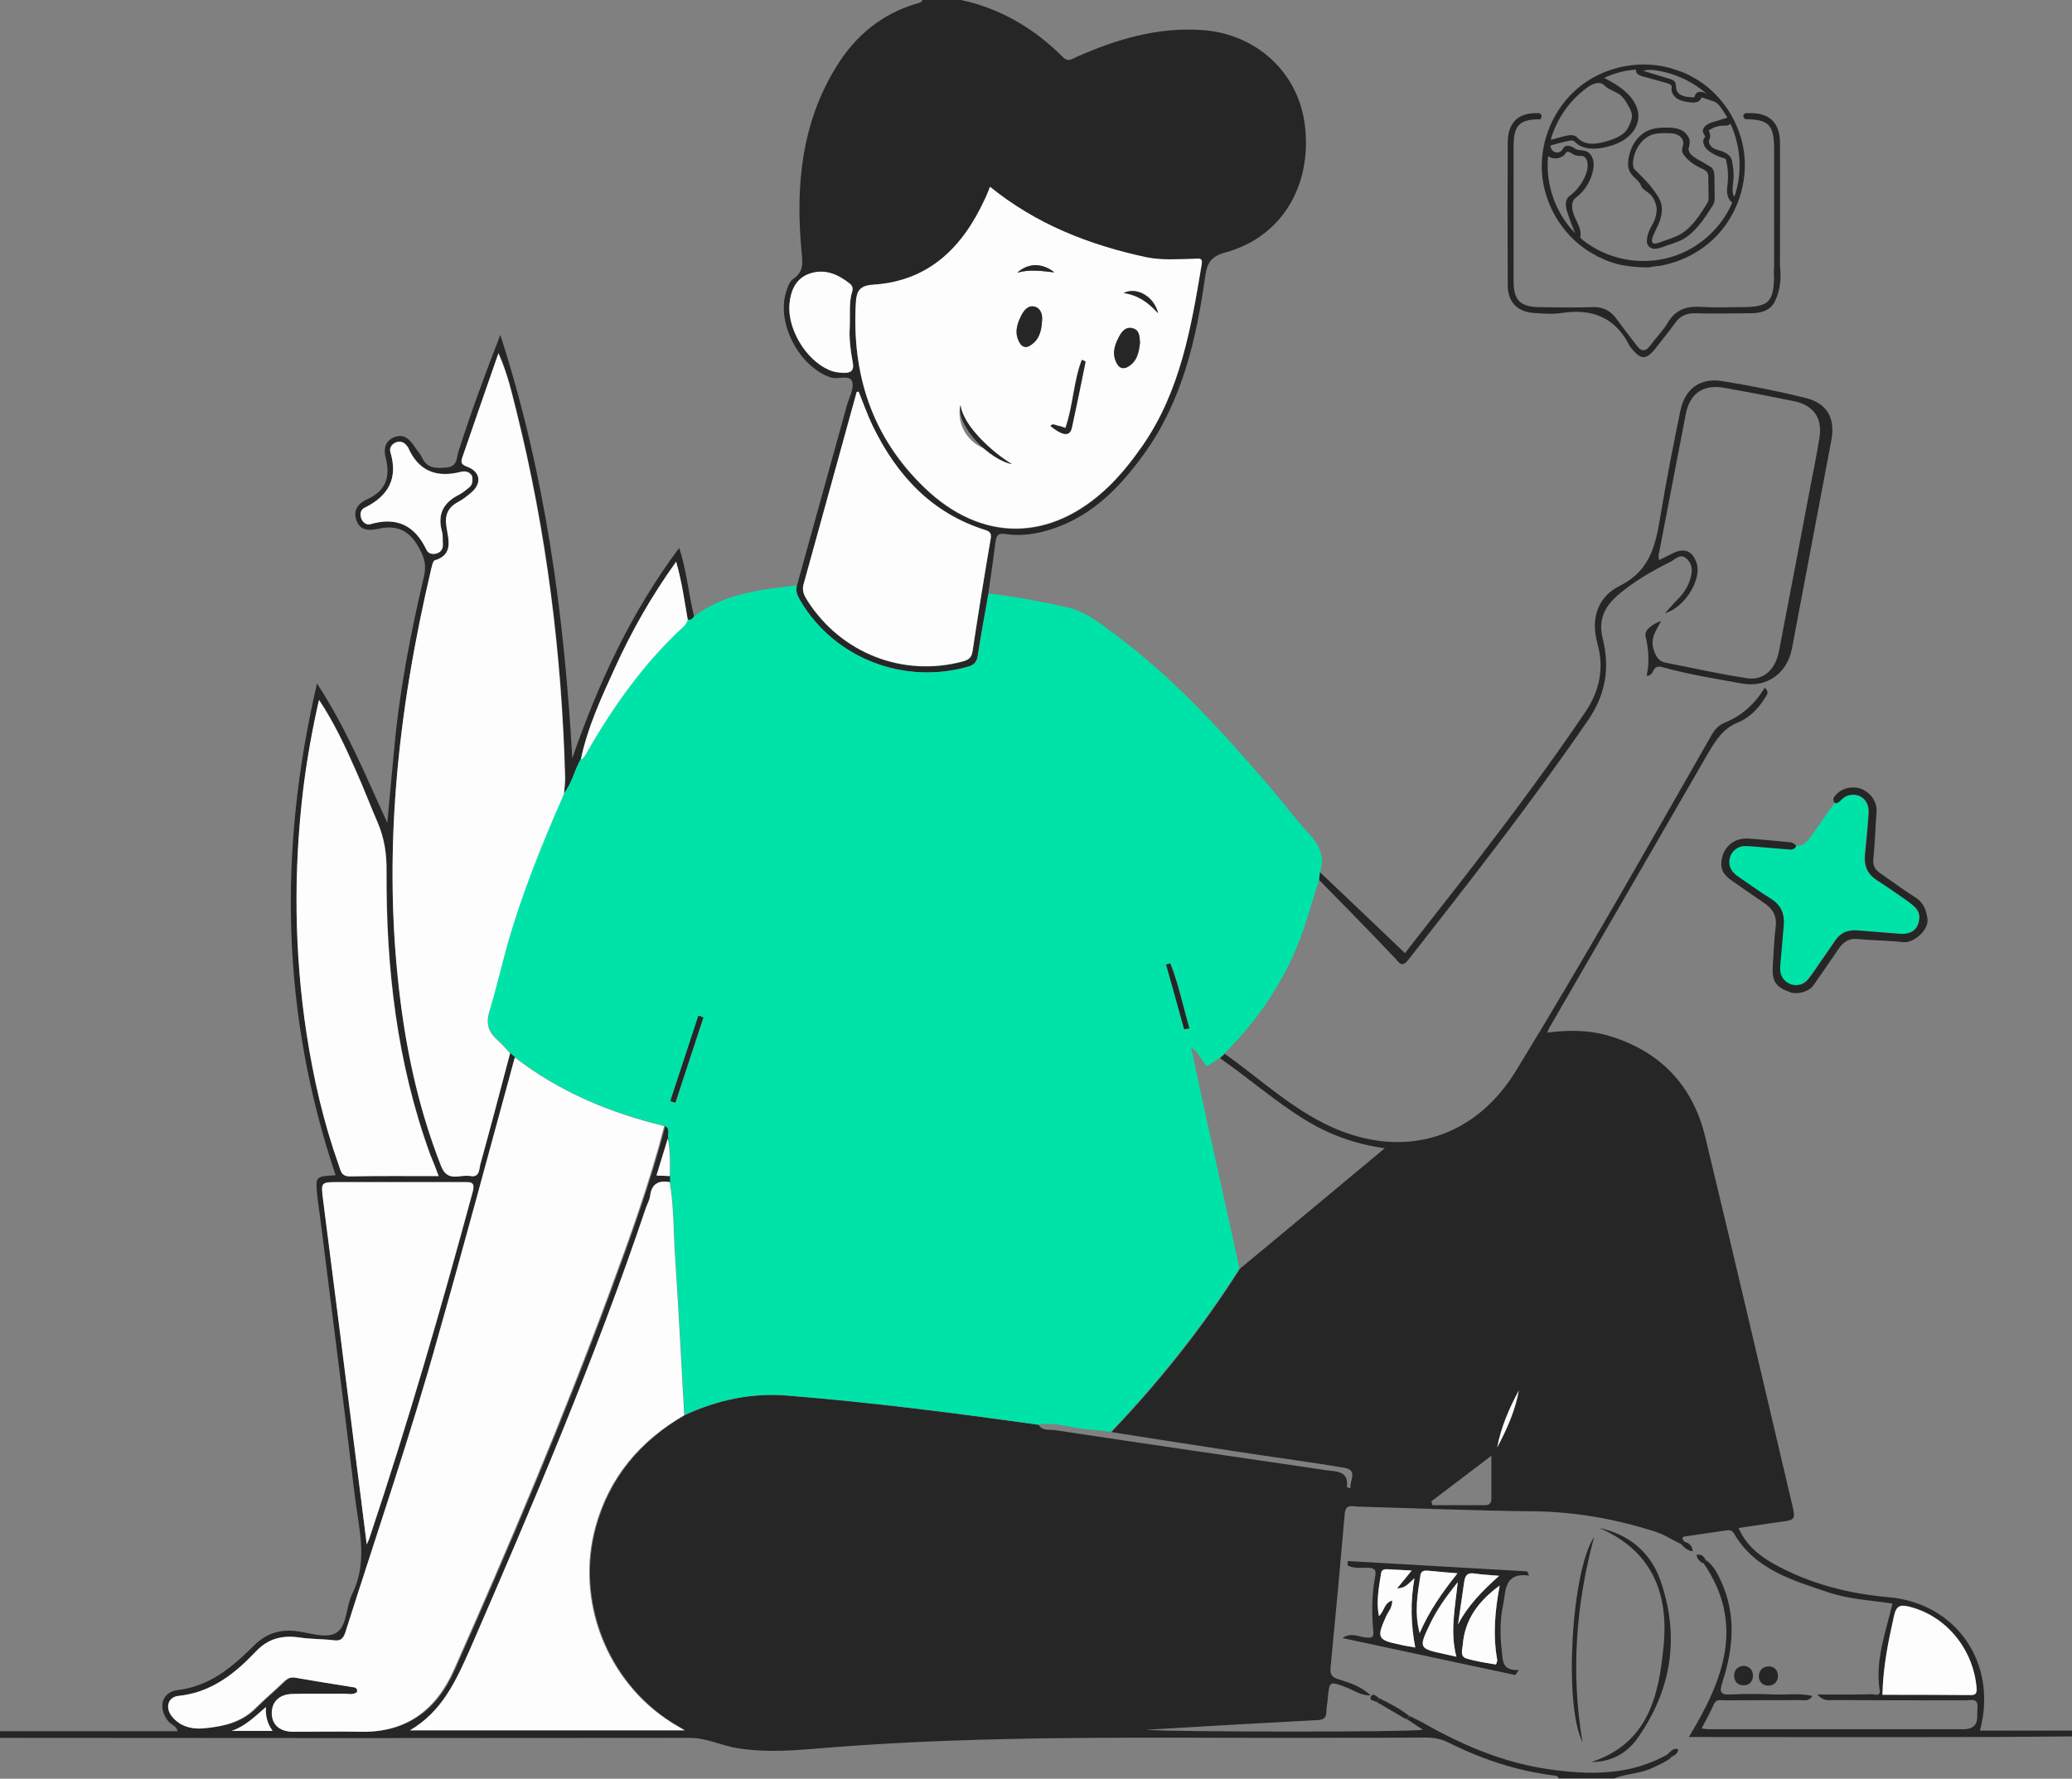 <svg width="375" height="322" viewBox="0 0 375 322" fill="none" xmlns="http://www.w3.org/2000/svg">
<rect x="0" y="0" width="375" height="322" fill="#808080" stroke="none"/>
<g clip-path="url(#clip0)">
<path d="M-2.899 313.395C8.713 313.395 20.375 313.395 32.139 313.395C31.938 312.439 31.033 312.238 30.53 311.685C28.519 309.319 29.173 306.3 32.189 305.948C38.02 305.243 42.042 301.771 45.913 297.947C48.124 295.733 50.537 294.928 53.604 295.28C56.167 295.582 59.334 296.84 61.144 295.381C62.803 294.072 62.652 290.751 63.758 288.487C66.674 282.599 64.915 276.662 64.211 270.774C62.2 253.816 59.988 236.858 57.877 219.9C57.726 218.743 57.525 217.585 57.424 216.428C57.072 212.956 57.072 212.956 60.742 212.755C50.94 183.619 50.286 154.131 57.374 123.738C62.803 132.041 66.222 140.545 70.092 148.948C70.494 144.47 70.947 139.991 71.349 135.513C72.304 124.996 74.315 114.63 76.728 104.365C77.231 102.201 76.778 100.842 75.722 98.98C74.013 95.961 71.751 95.005 68.534 95.71C66.925 96.062 65.216 96.162 64.512 94.2C63.809 92.288 64.915 91.08 66.473 90.376C69.891 88.816 70.695 86.249 69.791 82.828C69.388 81.167 69.74 79.758 71.45 79.104C73.108 78.5 74.114 79.506 74.968 80.764C75.421 81.469 76.024 82.073 76.376 82.828C77.331 84.84 78.889 84.79 80.8 84.639C82.811 84.488 82.609 82.878 82.961 81.771C85.173 74.877 87.636 68.084 90.552 60.636C98.746 85.998 102.114 111.409 103.572 137.274C108.247 123.788 114.129 110.957 122.926 99.182C124.333 103.509 124.635 107.686 125.64 111.661C125.339 112.064 125.087 112.466 124.484 112.265C123.881 108.843 123.428 105.371 122.373 101.647C117.899 107.887 114.33 114.177 111.313 120.819C108.901 126.204 106.387 131.588 105.13 137.425C103.924 139.388 103.572 141.753 102.114 143.564C102.164 142.658 102.315 141.753 102.315 140.797C101.712 118.354 98.947 96.213 93.518 74.474C92.663 71.103 91.909 67.631 90.25 63.907C87.988 70.499 85.877 76.588 83.766 82.626C83.464 83.532 83.364 83.985 84.57 84.438C87.033 85.344 87.284 87.558 85.224 89.218C84.52 89.772 83.766 90.376 82.961 90.828C81.101 91.835 80.498 93.143 80.85 95.357C81.202 97.571 82.257 100.339 78.739 101.396C78.387 101.496 78.236 102.402 78.085 102.956C71.952 128.82 69.087 154.937 72.555 181.455C73.862 191.62 76.125 201.533 79.895 211.094C81.101 214.063 83.364 212.503 85.173 212.855C86.832 213.157 86.732 211.597 86.983 210.692C88.793 203.999 90.552 197.306 92.362 190.614C92.663 190.865 92.965 191.117 93.267 191.419C88.692 208.176 84.218 224.932 79.543 241.689C74.516 259.804 68.383 277.567 62.703 295.481C62.3 296.689 61.848 297.092 60.591 296.941C58.53 296.689 56.419 296.739 54.358 296.437C51.241 295.985 48.728 296.639 46.465 299.004C42.645 303.029 38.372 306.401 32.49 307.005C30.48 307.206 30.027 309.219 31.384 310.829C32.792 312.49 34.753 313.093 36.814 312.892C40.333 312.59 43.751 311.936 46.415 309.219C48.074 307.558 49.884 306.049 51.543 304.438C52.196 303.784 52.8 303.533 53.755 303.734C57.223 304.388 60.692 304.891 64.16 305.445C64.613 305.495 64.915 305.747 64.814 306.3C64.11 306.904 63.205 306.602 62.401 306.602C59.284 306.652 56.218 306.552 53.101 306.652C50.688 306.703 49.331 308.112 49.381 310.125C49.381 312.188 50.789 313.446 53.202 313.496C57.324 313.546 61.396 313.446 65.518 313.496C73.712 313.647 79.141 309.521 82.308 302.325C92.311 279.832 101.913 257.137 110.459 234.04C114.129 224.077 117.748 214.113 120.412 203.848C121.518 204.351 120.915 205.307 121.066 206.062C120.412 208.276 119.709 210.44 119.005 212.805C119.91 212.855 120.664 212.855 121.418 212.906C121.418 213.258 121.418 213.66 121.418 214.013C119.357 213.61 118.1 214.315 117.798 216.529C117.698 217.233 117.296 217.938 117.044 218.642C107.845 245.765 96.685 272.133 85.274 298.4C82.76 304.187 80.247 309.873 74.315 313.244C90.703 313.244 107.091 313.244 124.032 313.244C122.976 312.641 122.323 312.238 121.669 311.835C109.956 304.438 104.225 289.745 107.895 276.41C110.409 267.403 115.989 260.811 123.981 256.181C129.863 253.464 135.996 252.105 142.481 252.659C157.712 253.866 172.894 255.829 187.975 257.942C188.679 259.1 189.935 258.747 190.941 258.898C207.278 261.364 223.616 263.729 240.004 266.145C241.864 266.396 244.126 266.245 243.774 269.214C243.774 269.264 244.026 269.315 244.428 269.415C244.176 268.057 245.936 266.145 243.221 265.692C237.541 264.736 231.81 263.981 226.13 263.125C217.785 261.867 209.49 260.559 201.146 259.251C209.842 250.143 217.684 240.33 224.42 229.662C233.067 222.517 241.663 215.321 250.611 207.874C245.081 207.068 240.507 205.358 236.234 202.741C230.805 199.42 226.029 195.193 220.801 191.57C221.103 191.318 221.354 191.067 221.656 190.765C228.04 195.294 233.821 200.778 241.06 204.049C254.18 209.937 266.949 206.062 274.439 193.734C286.654 173.756 298.166 153.377 309.779 133.047C310.382 131.99 311.086 131.236 312.242 130.783C315.308 129.525 317.671 127.361 319.38 124.493C320.335 125.348 319.732 125.801 319.481 126.254C318.274 128.216 316.665 129.927 314.554 130.783C311.94 131.84 310.633 133.852 309.276 136.117C299.674 152.773 290.022 169.429 280.421 186.035C280.32 186.236 280.22 186.487 280.019 186.94C283.89 186.437 287.509 186.437 291.128 187.494C300.428 190.261 306.36 196.451 308.622 205.81C313.951 227.901 319.078 250.042 324.306 272.183C325.01 275.152 325.01 275.152 321.843 275.554C319.531 275.856 317.218 276.259 314.655 276.611C315.962 279.63 318.224 281.492 320.838 283.002C327.373 286.675 334.411 288.487 341.851 289.141C354.116 290.248 361.607 301.117 358.339 313.295C365.276 313.295 372.163 313.295 379.1 313.295C379.1 313.647 379.1 313.949 379.1 314.301C371.661 314.351 364.221 314.452 356.781 314.452C339.739 314.502 322.698 314.452 305.656 314.452C311.739 304.388 316.012 294.123 308.27 282.901C308.471 282.75 308.673 282.65 308.874 282.499C310.181 283.505 310.884 284.914 311.538 286.373C314.253 292.361 313.7 298.45 311.739 304.489C311.186 306.2 311.236 306.854 313.247 306.753C315.911 306.602 318.626 306.652 321.29 306.753C323.452 306.803 325.714 306.501 328.026 307.005C327.323 308.112 326.418 307.759 325.664 307.759C321.139 307.81 316.615 307.76 312.091 307.81C311.387 307.81 310.633 307.508 310.181 308.514C309.577 309.923 308.773 311.332 307.969 312.892C308.572 312.993 308.974 313.043 309.326 313.043C324.558 313.043 339.79 313.043 355.021 313.043C355.373 313.043 355.675 313.043 356.027 312.993C358.339 312.59 357.736 310.728 357.887 309.219C358.088 307.307 356.73 307.81 355.725 307.81C347.782 307.81 339.84 307.81 331.847 307.759C331.043 307.759 330.037 308.061 328.931 306.753C332.551 306.753 335.667 306.803 338.784 306.703C339.287 306.703 340.343 307.206 340.192 305.998C339.337 300.513 341.298 295.481 342.504 290.298C338.684 289.695 334.763 289.544 330.992 288.286C324.407 286.071 317.621 284.159 313.8 277.567C313.398 276.913 312.895 276.963 312.292 277.064C309.879 277.416 307.516 277.769 305.103 278.121C304.249 278.221 304.45 278.574 304.802 279.027C304.651 279.228 304.5 279.429 304.349 279.58C302.69 278.775 301.182 277.769 299.423 277.215C292.385 275.001 285.197 273.693 277.757 273.592C267.049 273.491 256.342 273.038 245.634 272.737C244.629 272.686 243.523 272.233 243.372 274.095C242.568 283.354 241.713 292.613 240.808 301.872C240.708 303.08 241.009 303.633 242.216 303.985C244.277 304.64 246.388 305.294 248.047 306.904C246.388 307.005 245.132 306.049 243.724 305.495C240.557 304.287 240.607 304.287 240.306 307.508C240.255 308.263 240.054 309.018 240.054 309.772C240.054 310.93 239.652 311.332 238.446 311.383C227.889 311.936 217.332 312.54 207.379 313.144C212.054 313.546 254.582 313.597 257.548 313.144C256.493 312.439 255.537 311.835 254.582 311.181C254.783 311.03 254.984 310.829 255.186 310.678C255.839 311.03 256.543 311.332 257.196 311.685C264.335 315.76 271.825 319.031 280.019 320.239C287.559 321.346 294.999 321.497 301.936 317.522C302.087 317.723 302.288 317.924 302.439 318.176C301.484 318.981 300.328 319.434 299.172 319.987C296.96 321.094 294.396 321.044 292.134 321.95C288.766 321.95 285.448 321.95 282.08 321.95C281.929 321.396 281.477 321.447 281.074 321.396C274.439 320.541 268.205 318.478 262.274 315.509C260.967 314.855 259.66 314.553 258.202 314.553C251.264 314.603 244.327 314.553 237.34 314.603C208.234 314.653 179.077 314.05 149.971 316.364C144.492 316.817 138.962 317.371 133.432 316.465C130.567 316.012 127.902 314.603 124.886 314.603C83.364 314.653 41.841 314.653 0.318 314.603C-0.788 314.603 -1.844 314.502 -2.95 314.452C-2.899 314.05 -2.899 313.748 -2.899 313.395ZM79.392 212.906C78.789 211.295 78.337 210.138 77.884 208.981C71.852 192.375 69.891 175.165 69.992 157.654C69.992 154.584 69.59 151.716 68.383 148.898C67.026 145.778 65.819 142.558 64.412 139.438C62.552 135.211 60.642 131.034 57.776 126.707C56.469 132.443 55.564 137.677 54.911 142.96C53.151 157.704 53.252 172.398 55.514 187.041C56.771 195.143 58.581 203.143 61.345 210.893C61.697 211.849 61.748 213.006 63.356 212.956C68.534 212.855 73.812 212.906 79.392 212.906ZM66.372 279.58C66.724 278.725 66.875 278.473 66.975 278.171C73.862 257.59 79.895 236.757 85.575 215.774C86.128 213.811 85.173 213.962 83.866 213.962C76.326 213.962 68.785 213.962 61.295 213.962C58.028 213.962 58.128 213.962 58.53 217.283C60.541 232.883 62.451 248.482 64.462 264.081C65.065 269.063 65.719 274.045 66.372 279.58ZM340.694 306.803C345.621 306.803 350.547 306.803 355.474 306.803C355.826 306.803 356.127 306.803 356.479 306.803C357.384 306.854 357.786 306.703 357.686 305.545C357.133 298.551 352.256 292.563 345.621 290.852C344.062 290.449 343.208 290.5 342.755 292.462C341.75 297.142 340.845 301.771 340.694 306.803ZM85.475 86.35C85.324 85.645 84.469 85.092 83.364 85.394C78.94 86.501 75.722 85.243 73.862 80.966C73.812 80.915 73.762 80.815 73.712 80.764C73.209 80.06 72.555 79.758 71.751 80.01C70.947 80.261 70.394 81.016 70.645 81.771C72.103 86.602 70.293 89.772 65.97 91.885C65.216 92.237 65.166 93.093 65.417 93.898C65.668 94.603 66.372 95.005 67.026 94.854C71.751 93.495 75.069 95.055 77.18 99.484C77.532 100.238 78.387 100.389 79.191 100.087C79.895 99.836 80.197 99.232 80.146 98.477C80.096 97.722 80.197 96.917 79.995 96.213C79.141 93.043 80.297 90.879 83.162 89.47C83.766 89.168 84.268 88.715 84.771 88.312C85.224 88.01 85.575 87.558 85.475 86.35ZM259.056 271.78C259.107 272.032 259.157 272.233 259.257 272.485C262.223 272.485 265.24 272.485 268.205 272.485C269.06 272.485 269.915 272.586 269.915 271.277C269.915 268.761 269.915 266.245 269.915 263.528C266.245 266.296 262.676 269.063 259.056 271.78ZM41.891 313.345C44.304 313.345 46.666 313.345 49.331 313.345C48.426 312.037 48.024 310.779 48.124 309.018C45.963 310.879 44.254 312.54 41.891 313.345ZM270.97 262.018C272.73 258.747 274.238 255.376 274.891 251.703C273.132 254.923 271.674 258.295 270.97 262.018Z" fill="#262626"/>
<path d="M144.24 105.975C147.156 95.508 150.021 85.092 152.937 74.625C153.037 74.323 153.138 73.971 153.188 73.669C153.59 72.159 154.596 70.398 154.244 69.14C153.791 67.681 151.73 68.788 150.373 68.335C144.693 66.473 140.47 58.523 142.28 52.836C142.581 51.931 142.833 50.974 143.587 50.471C145.598 49.113 145.246 47.352 145.045 45.238C143.989 33.614 145.045 22.342 151.328 12.127C154.797 6.441 159.673 2.415 166.208 0.554C166.56 0.453 166.862 0.403 166.912 0C169.275 0 171.587 0 173.95 0C181.138 1.56 187.221 5.183 192.348 10.316C193.304 11.272 193.957 10.718 194.711 10.366C201.95 7.145 209.44 4.881 217.483 5.435C227.437 6.089 235.078 13.184 236.184 22.845C237.44 33.815 231.81 42.974 221.807 45.691C219.243 46.395 218.489 47.502 218.137 49.918C216.528 61.34 214.015 72.461 207.128 82.073C202.402 88.665 196.873 94.2 188.679 96.263C186.467 96.816 184.205 97.018 181.943 96.665C180.686 96.464 180.334 96.917 180.183 98.024C179.781 101.194 179.329 104.314 178.876 107.434C178.223 111.107 177.519 114.831 176.966 118.555C176.815 119.712 176.363 120.316 175.257 120.668C163.544 124.04 150.976 119.159 144.843 108.793C144.341 107.887 143.888 107.031 144.24 105.975ZM179.178 33.815C178.876 34.57 178.574 35.375 178.223 36.13C174.201 44.835 168.068 50.924 158.064 51.578C155.501 51.729 155.048 52.887 154.897 54.849C154.143 67.832 157.813 79.204 167.314 88.312C177.67 98.326 190.187 98.175 200.542 88.212C202.905 85.947 204.916 83.381 206.776 80.714C213.613 70.851 215.573 59.378 217.483 47.905C217.735 46.546 216.83 46.899 216.126 46.899C213.21 46.949 210.244 47.2 207.379 46.597C197.124 44.332 187.472 40.558 179.178 33.815ZM155.4 70.901C155.199 70.952 155.098 70.952 155.048 71.002C151.831 82.576 148.664 94.2 145.447 105.773C145.095 106.981 145.547 107.837 146.15 108.793C152.233 118.303 163.443 122.681 174.302 119.762C175.357 119.461 175.81 119.058 176.011 117.951C177.066 111.158 178.122 104.415 179.278 97.672C179.479 96.615 179.228 96.263 178.223 95.961C168.571 92.891 162.337 86.098 158.014 77.292C157.009 75.179 156.255 73.015 155.4 70.901ZM153.791 59.328C153.842 56.761 153.59 54.849 154.194 52.937C154.395 52.333 154.344 51.83 153.791 51.377C151.63 49.666 149.267 48.66 146.553 49.566C144.039 50.421 143.084 52.585 142.883 55.05C142.481 59.529 145.748 65.064 149.87 66.926C150.826 67.379 151.781 67.48 152.786 67.53C154.093 67.53 154.596 67.027 154.344 65.718C153.942 63.353 153.691 61.039 153.791 59.328Z" fill="#262626"/>
<path d="M144.24 105.975C143.938 107.031 144.341 107.887 144.894 108.793C151.027 119.159 163.594 124.04 175.307 120.668C176.413 120.366 176.865 119.762 177.016 118.555C177.569 114.831 178.273 111.158 178.926 107.434C183.652 107.987 188.327 108.893 192.952 109.9C196.42 110.654 199.084 112.818 201.849 114.881C212.406 122.731 221.153 132.393 229.648 142.256C232.112 145.124 234.324 148.143 236.887 150.911C238.798 152.974 239.803 155.087 238.898 157.855C238.848 158.308 238.798 158.761 238.747 159.264C237.189 163.994 235.982 168.825 233.871 173.354C230.855 179.946 226.632 185.682 221.555 190.764C221.253 191.016 221.002 191.268 220.7 191.519C219.946 192.022 219.192 192.526 218.489 193.029C217.383 192.073 217.081 190.513 215.573 189.607C216.176 192.375 216.679 194.891 217.232 197.407C219.594 208.125 221.957 218.893 224.32 229.612C217.584 240.28 209.742 250.042 201.045 259.2C199.637 259.049 198.28 258.848 196.873 258.747C193.856 258.546 190.941 257.338 187.874 257.892C172.743 255.778 157.612 253.816 142.38 252.608C135.895 252.105 129.762 253.464 123.881 256.131C123.328 246.57 122.875 236.958 122.222 227.398C121.92 222.919 122.021 218.39 121.267 213.962C121.267 213.61 121.267 213.207 121.267 212.855C121.317 210.54 121.367 208.276 120.915 206.011C120.764 205.257 121.367 204.301 120.261 203.797C110.459 201.432 101.259 197.658 93.216 191.368C92.915 191.117 92.613 190.865 92.311 190.563C91.557 189.758 90.904 188.903 90.049 188.198C88.441 186.789 87.938 185.279 88.541 183.116C89.748 179.09 90.653 175.014 91.809 170.989C94.373 161.78 97.942 152.974 101.812 144.218C101.913 143.966 102.014 143.715 102.164 143.514H102.114C103.572 141.702 103.974 139.337 105.13 137.375C105.733 137.123 105.935 136.569 106.236 136.066C111.112 127.663 116.692 119.863 123.831 113.221C124.132 112.969 124.283 112.516 124.484 112.164C125.037 112.315 125.339 111.963 125.64 111.56C131.12 107.434 137.655 106.729 144.24 105.975ZM121.317 199.319C121.619 199.42 121.92 199.52 122.272 199.621C123.981 194.488 125.64 189.305 127.349 184.172C127.048 184.072 126.746 183.971 126.445 183.871C124.685 189.054 123.026 194.186 121.317 199.319ZM214.316 186.336C214.618 186.286 214.97 186.185 215.271 186.135C214.115 182.21 213.361 178.184 211.803 174.36C211.551 174.41 211.3 174.511 211.049 174.561C212.155 178.486 213.261 182.411 214.316 186.336Z" fill="#00E3A8"/>
<path d="M238.747 159.314C238.798 158.861 238.848 158.408 238.898 157.905C243.976 162.736 249.103 167.567 254.281 172.548C258.202 167.466 262.626 161.931 266.949 156.295C273.836 147.338 280.572 138.28 286.906 128.921C289.57 124.996 290.324 120.819 289.118 116.542C287.811 111.761 289.269 107.987 293.19 106.025C299.021 103.106 299.725 98.074 300.63 92.74C301.635 86.651 302.841 80.563 304.098 74.474C304.902 70.398 307.667 68.335 311.689 68.989C316.716 69.794 321.743 70.8 326.669 72.008C330.691 72.964 332.199 75.682 331.445 79.707C329.082 92.287 326.669 104.867 324.307 117.447C323.452 121.876 319.782 124.543 315.308 123.738C310.482 122.882 305.556 122.077 300.831 120.769C298.82 120.215 299.574 122.429 298.015 122.329C298.568 119.913 298.367 117.548 297.814 115.133C297.563 114.026 299.172 112.919 300.63 112.415C299.775 114.126 298.518 115.586 299.373 117.85C299.825 119.058 300.278 119.712 301.434 119.964C306.36 120.92 311.236 122.027 316.213 122.781C319.079 123.234 321.29 121.272 321.944 118.001C323.904 107.887 325.815 97.772 327.725 87.708C328.278 84.89 328.831 82.123 329.283 79.305C329.887 75.682 328.228 73.317 324.608 72.612C320.436 71.757 316.263 70.951 312.041 70.197C308.321 69.543 305.858 71.153 305.104 74.927C303.445 83.481 301.836 91.985 300.177 100.54C300.127 100.791 300.227 101.043 300.278 101.395C301.182 100.942 301.987 100.54 302.791 100.137C304.852 99.131 306.36 99.735 307.064 101.949C308.019 104.817 305.003 109.95 301.333 111.006C302.288 109.95 302.942 109.195 303.646 108.49C304.752 107.383 305.556 106.125 305.958 104.666C306.31 103.458 306.36 102.15 305.254 101.144C304.098 100.087 303.244 101.244 302.339 101.697C299.021 103.358 295.854 105.169 293.039 107.534C290.525 109.648 289.168 112.063 290.073 115.636C291.38 120.869 290.626 125.7 287.409 130.38C277.154 145.325 266.044 159.515 254.884 173.756C253.627 175.316 253.175 174.159 252.471 173.454C247.897 168.623 243.322 163.944 238.747 159.314Z" fill="#262626"/>
<path d="M315.56 21.235C315.66 21.437 315.811 21.587 316.062 21.587C320.235 21.638 321.089 22.695 321.089 27.173C321.089 29.89 321.089 44.886 321.089 49.817C321.089 50.471 322.095 50.572 322.145 49.868C322.145 49.717 322.145 49.515 322.145 49.364C322.145 46.345 322.195 28.582 322.145 25.563C322.044 22.242 320.235 20.48 316.917 20.48C316.615 20.48 316.314 20.48 316.062 20.48C315.66 20.48 315.409 20.883 315.56 21.235Z" fill="#262626"/>
<path d="M322.195 48.559C322.145 47.855 321.039 47.905 321.089 48.61C321.089 48.962 321.089 49.314 321.089 49.666C321.039 54.749 320.184 55.604 315.057 55.604C312.644 55.604 310.181 55.705 307.768 55.554C305.204 55.403 303.243 56.057 301.836 58.422C300.931 59.932 299.674 61.19 298.619 62.599C297.814 63.655 297.111 63.706 296.256 62.599C295.049 60.988 293.793 59.428 292.636 57.818C291.531 56.258 290.123 55.503 288.163 55.604C284.996 55.705 281.778 55.654 278.611 55.604C275.143 55.554 273.936 54.346 273.936 50.924C273.936 42.772 273.936 34.671 273.936 26.519C273.936 22.644 274.992 21.587 278.812 21.587C278.812 21.587 278.913 21.336 278.963 21.235C279.114 20.883 278.812 20.48 278.46 20.48C278.31 20.48 278.109 20.48 277.958 20.48C274.69 20.48 272.931 22.292 272.88 25.663C272.83 34.319 272.83 42.923 272.88 51.578C272.88 54.648 274.539 56.409 277.606 56.661C279.265 56.761 280.974 56.912 282.633 56.661C288.163 55.805 292.385 57.466 294.949 62.649C294.999 62.699 295.049 62.8 295.1 62.85C297.01 65.266 297.965 65.266 299.875 62.75C300.931 61.341 302.087 60.032 303.093 58.573C304.048 57.164 305.254 56.661 306.913 56.711C310.181 56.812 313.448 56.711 316.716 56.711C318.576 56.711 320.385 56.309 321.24 54.547C322.195 52.535 322.346 50.572 322.195 48.559Z" fill="#262626"/>
<path d="M93.166 191.418C101.209 197.658 110.409 201.483 120.211 203.848C117.547 214.113 113.927 224.127 110.258 234.04C101.712 257.137 92.11 279.831 82.107 302.325C78.889 309.52 73.511 313.647 65.317 313.496C61.194 313.395 57.123 313.496 53.001 313.496C50.588 313.496 49.18 312.187 49.18 310.124C49.18 308.061 50.537 306.702 52.9 306.652C56.017 306.552 59.083 306.652 62.2 306.602C63.004 306.602 63.859 306.904 64.613 306.3C64.713 305.746 64.412 305.495 63.959 305.444C60.491 304.891 57.022 304.337 53.553 303.734C52.598 303.532 51.995 303.834 51.342 304.438C49.683 306.048 47.873 307.558 46.214 309.218C43.55 311.885 40.131 312.59 36.613 312.892C34.551 313.043 32.591 312.489 31.183 310.829C29.826 309.218 30.329 307.206 32.289 307.004C38.171 306.401 42.444 303.029 46.264 299.003C48.526 296.588 51.09 295.984 54.157 296.437C56.218 296.739 58.329 296.689 60.39 296.94C61.597 297.091 62.099 296.689 62.502 295.481C68.182 277.567 74.315 259.804 79.342 241.689C84.118 224.932 88.591 208.175 93.166 191.418Z" fill="#FDFDFD"/>
<path d="M101.813 144.319C97.992 153.024 94.423 161.88 91.809 171.089C90.703 175.115 89.748 179.191 88.541 183.216C87.888 185.33 88.441 186.89 90.049 188.299C90.854 189.003 91.558 189.859 92.311 190.664C90.552 197.356 88.793 204.099 86.933 210.742C86.681 211.647 86.832 213.207 85.123 212.905C83.313 212.553 81.001 214.113 79.845 211.144C76.074 201.583 73.812 191.67 72.505 181.505C69.087 154.987 71.952 128.87 78.035 103.006C78.186 102.452 78.337 101.546 78.688 101.446C82.157 100.389 81.101 97.571 80.8 95.407C80.448 93.243 81.051 91.885 82.911 90.878C83.715 90.476 84.469 89.872 85.173 89.268C87.234 87.608 87.033 85.394 84.52 84.488C83.313 84.035 83.414 83.582 83.715 82.676C85.827 76.587 87.888 70.549 90.2 63.957C91.859 67.681 92.613 71.153 93.468 74.524C98.897 96.313 101.662 118.454 102.265 140.847C102.265 141.752 102.164 142.658 102.064 143.614H102.114C102.014 143.866 101.913 144.067 101.813 144.319Z" fill="#FDFDFD"/>
<path d="M121.217 214.012C121.971 218.44 121.87 222.969 122.172 227.448C122.825 237.009 123.278 246.57 123.831 256.181C115.838 260.81 110.207 267.402 107.744 276.41C104.075 289.744 109.755 304.438 121.518 311.835C122.172 312.238 122.875 312.64 123.881 313.244C106.94 313.244 90.552 313.244 74.164 313.244C80.046 309.822 82.559 304.186 85.123 298.4C96.534 272.132 107.744 245.815 116.893 218.642C117.145 217.937 117.547 217.233 117.647 216.528C117.899 214.314 119.156 213.61 121.217 214.012Z" fill="#FDFDFD"/>
<path d="M79.392 212.905C73.812 212.905 68.534 212.855 63.306 212.956C61.697 212.956 61.647 211.849 61.295 210.893C58.53 203.143 56.721 195.193 55.464 187.041C53.252 172.397 53.101 157.654 54.861 142.96C55.514 137.676 56.419 132.443 57.726 126.707C60.591 131.034 62.502 135.261 64.362 139.438C65.769 142.557 66.976 145.778 68.333 148.898C69.539 151.716 69.992 154.584 69.942 157.654C69.841 175.165 71.802 192.375 77.834 208.98C78.337 210.138 78.789 211.295 79.392 212.905Z" fill="#FDFDFD"/>
<path d="M66.372 279.58C65.669 274.045 65.065 269.063 64.412 264.132C62.451 248.532 60.491 232.933 58.48 217.334C58.078 214.012 57.977 214.012 61.245 214.012C68.785 214.012 76.326 214.012 83.816 214.012C85.123 214.012 86.028 213.861 85.525 215.824C79.845 236.757 73.812 257.64 66.925 278.221C66.875 278.473 66.775 278.724 66.372 279.58Z" fill="#FDFDFD"/>
<path d="M340.694 306.803C340.795 301.771 341.75 297.141 342.806 292.512C343.258 290.499 344.113 290.499 345.671 290.902C352.256 292.562 357.183 298.601 357.736 305.595C357.836 306.702 357.384 306.904 356.529 306.853C356.178 306.853 355.876 306.853 355.524 306.853C350.547 306.803 345.671 306.803 340.694 306.803Z" fill="#FDFDFD"/>
<path d="M85.475 86.35C85.626 87.558 85.274 87.96 84.771 88.363C84.268 88.765 83.715 89.218 83.162 89.52C80.297 90.929 79.091 93.042 79.995 96.263C80.197 96.967 80.096 97.773 80.146 98.527C80.197 99.282 79.895 99.836 79.191 100.138C78.387 100.44 77.532 100.289 77.18 99.534C75.069 95.106 71.801 93.495 67.026 94.904C66.422 95.106 65.719 94.653 65.417 93.948C65.115 93.193 65.166 92.338 65.97 91.935C70.293 89.822 72.103 86.601 70.645 81.821C70.444 81.066 70.947 80.362 71.751 80.06C72.555 79.808 73.209 80.11 73.712 80.815C73.762 80.865 73.812 80.966 73.862 81.016C75.722 85.293 78.99 86.551 83.364 85.444C84.469 85.142 85.274 85.645 85.475 86.35Z" fill="#FDFDFD"/>
<path d="M124.484 112.265C124.283 112.617 124.132 113.019 123.831 113.321C116.642 119.913 111.062 127.763 106.236 136.167C105.935 136.67 105.733 137.223 105.13 137.475C106.337 131.638 108.85 126.254 111.313 120.869C114.33 114.227 117.899 107.937 122.373 101.697C123.428 105.371 123.881 108.843 124.484 112.265Z" fill="#FDFDFD"/>
<path d="M41.891 313.345C44.254 312.59 46.013 310.879 48.124 309.018C48.024 310.779 48.426 312.037 49.331 313.345C46.667 313.345 44.304 313.345 41.891 313.345Z" fill="#FDFDFD"/>
<path d="M270.97 262.018C271.674 258.345 273.132 254.973 274.891 251.703C274.238 255.326 272.73 258.697 270.97 262.018Z" fill="#FDFDFD"/>
<path d="M120.865 206.062C121.317 208.326 121.267 210.641 121.217 212.906C120.463 212.855 119.759 212.855 118.804 212.805C119.507 210.44 120.211 208.226 120.865 206.062Z" fill="#FDFDFD"/>
<path d="M243.925 282.599C254.733 283.203 265.591 283.857 276.399 284.461C276.5 284.713 276.651 284.964 276.751 285.216C272.076 284.612 272.579 288.134 272.026 290.6C271.473 293.217 271.473 295.934 271.775 298.601C272.026 300.362 271.624 302.476 274.891 302.325C274.69 302.627 274.439 302.929 274.238 303.23C263.832 301.016 253.376 298.752 242.97 296.538C244.528 295.431 245.886 296.337 247.293 296.437C248.299 296.538 248.65 296.437 248.55 295.33C248.248 292.009 248.248 288.638 248.902 285.316C249.103 284.209 248.751 283.857 247.645 283.807C246.388 283.757 245.081 284.008 243.925 283.404C243.875 283.102 243.875 282.851 243.925 282.599ZM255.487 284.31C253.828 284.209 252.572 284.159 251.315 284.058C250.712 284.008 250.058 284.008 249.957 284.763C249.555 287.329 249.053 289.845 249.555 292.512C250.561 291.657 250.41 290.198 251.968 289.694C252.019 290.952 251.264 291.707 250.862 292.563C249.103 296.437 249.304 296.84 253.426 297.695C254.23 297.846 255.035 297.997 256.141 298.198C255.336 294.022 255.236 289.996 255.99 285.669C254.23 287.329 254.23 287.329 252.823 287.531C253.677 286.574 254.431 285.568 255.487 284.31ZM271.423 287.027C267.703 289.745 265.089 293.066 264.737 297.796C264.687 298.651 264.284 299.859 265.34 300.211C267.049 300.765 268.909 300.966 270.719 301.318C270.769 301.318 270.97 300.714 270.97 300.463C270.166 295.984 270.568 291.506 271.423 287.027ZM263.581 299.909C262.424 295.431 263.279 291.254 263.832 286.373C261.57 289.141 259.911 291.556 258.704 294.173C256.794 298.249 256.844 298.4 261.268 299.356C261.922 299.557 262.575 299.708 263.581 299.909ZM263.782 284.813C261.771 284.662 260.213 284.511 258.654 284.36C258.001 284.31 257.196 284.209 257.046 285.115C256.543 288.436 255.889 291.808 256.895 295.632C258.755 291.556 261.017 288.285 263.782 284.813ZM263.882 294.072C265.642 290.65 268.306 287.933 271.322 285.266C269.613 285.115 268.256 285.065 266.949 284.864C265.591 284.612 265.139 285.216 264.988 286.423C264.636 288.99 264.234 291.506 263.882 294.072Z" fill="#262626"/>
<path d="M289.47 276.611C294.848 277.768 298.719 281.039 300.479 286.021C304.048 296.135 302.59 305.847 296.407 314.603C294.496 317.37 291.631 318.981 288.012 318.981C298.267 315.609 300.227 307.055 301.082 297.997C302.037 288.386 298.97 280.737 289.47 276.611Z" fill="#262626"/>
<path d="M286.403 315.358C282.985 308.665 284.392 284.36 288.514 278.221C285.197 290.499 284.292 302.828 286.403 315.358Z" fill="#262626"/>
<path d="M317.269 303.23C317.269 304.337 316.665 305.042 315.66 305.092C314.604 305.143 313.901 304.488 313.85 303.432C313.8 302.375 314.454 301.67 315.459 301.57C316.515 301.57 317.168 302.174 317.269 303.23Z" fill="#262626"/>
<path d="M321.793 303.432C321.743 304.539 320.989 305.143 320.034 305.143C319.028 305.143 318.274 304.438 318.324 303.381C318.375 302.325 319.078 301.67 320.134 301.67C321.089 301.67 321.743 302.274 321.793 303.432Z" fill="#262626"/>
<path d="M254.482 311.232C252.722 310.175 250.913 309.168 249.153 308.112C249.304 307.91 249.505 307.709 249.656 307.458C251.566 308.363 253.426 309.37 255.085 310.678C254.884 310.879 254.683 311.03 254.482 311.232Z" fill="#262626"/>
<path d="M304.752 279.026C305.506 279.328 306.26 279.58 306.36 280.838C305.405 280.687 304.852 280.184 304.299 279.58C304.45 279.429 304.601 279.228 304.752 279.026Z" fill="#262626"/>
<path d="M308.17 283.002C307.667 282.65 307.114 282.247 307.064 281.442C308.019 281.291 308.472 281.844 308.773 282.599C308.572 282.75 308.371 282.901 308.17 283.002Z" fill="#262626"/>
<path d="M301.836 317.522C302.389 317.119 302.741 316.364 303.746 316.666C303.646 317.572 302.942 317.824 302.339 318.126C302.188 317.975 301.987 317.773 301.836 317.522Z" fill="#262626"/>
<path d="M249.153 308.112C248.701 307.86 247.746 307.86 248.097 307.156C248.55 306.3 249.153 307.206 249.656 307.458C249.455 307.659 249.304 307.91 249.153 308.112Z" fill="#262626"/>
<path d="M179.178 33.815C187.472 40.558 197.074 44.332 207.379 46.547C210.244 47.15 213.21 46.899 216.126 46.848C216.83 46.848 217.735 46.496 217.483 47.855C215.573 59.328 213.612 70.801 206.776 80.664C204.916 83.331 202.905 85.897 200.542 88.161C190.136 98.075 177.67 98.225 167.314 88.262C157.863 79.154 154.143 67.782 154.897 54.799C154.998 52.786 155.501 51.679 158.064 51.528C168.118 50.874 174.201 44.785 178.222 36.08C178.574 35.375 178.876 34.57 179.178 33.815ZM206.323 61.995C206.172 60.988 206.273 59.68 204.966 59.378C203.709 59.076 203.005 60.083 202.503 61.039C201.648 62.649 201.246 64.31 202.302 65.97C202.704 66.574 203.357 66.775 204.061 66.423C205.821 65.517 206.172 63.806 206.323 61.995ZM188.578 58.221C188.729 57.013 188.427 55.856 187.271 55.554C186.065 55.202 185.311 56.208 184.808 57.214C184.003 58.825 183.501 60.485 184.607 62.196C185.009 62.85 185.662 63.052 186.316 62.649C188.025 61.643 188.478 60.032 188.578 58.221ZM196.47 65.467C196.219 65.366 196.018 65.215 195.767 65.115C194.259 69.04 194.208 73.418 192.801 77.443C192.248 77.242 191.846 77.091 191.443 77.041C190.991 76.99 190.539 76.537 190.086 77.091C192.348 78.903 193.605 79.003 193.957 77.343C194.862 73.418 195.666 69.442 196.47 65.467ZM179.63 81.62C176.413 79.758 174.251 77.141 173.799 73.317C172.994 77.192 175.608 80.915 179.63 81.62ZM184.104 49.364C186.366 48.71 188.578 49.062 190.84 49.314C188.679 47.603 186.115 47.603 184.104 49.364ZM209.591 56.711C208.887 53.692 205.821 51.88 203.357 53.038C205.971 53.44 207.781 54.698 209.591 56.711Z" fill="#FDFDFD"/>
<path d="M155.4 70.901C156.255 73.015 157.009 75.179 158.014 77.242C162.337 86.048 168.571 92.841 178.223 95.911C179.228 96.213 179.479 96.565 179.278 97.621C178.122 104.364 177.016 111.158 176.011 117.901C175.86 119.008 175.357 119.41 174.302 119.712C163.443 122.631 152.233 118.253 146.15 108.742C145.547 107.786 145.095 106.931 145.447 105.723C148.664 94.149 151.831 82.576 155.048 70.952C155.048 70.952 155.149 70.952 155.4 70.901Z" fill="#FDFDFD"/>
<path d="M153.791 59.328C153.641 61.039 153.892 63.353 154.344 65.668C154.596 66.976 154.043 67.53 152.786 67.48C151.781 67.48 150.826 67.329 149.87 66.876C145.799 65.014 142.481 59.479 142.883 55C143.134 52.535 144.039 50.371 146.553 49.515C149.267 48.609 151.63 49.616 153.791 51.327C154.344 51.78 154.395 52.283 154.194 52.887C153.641 54.799 153.892 56.761 153.791 59.328Z" fill="#FDFDFD"/>
<path d="M121.317 199.319C123.026 194.186 124.685 189.003 126.394 183.871C126.696 183.971 126.998 184.072 127.299 184.173C125.59 189.305 123.931 194.488 122.222 199.621C121.92 199.52 121.619 199.42 121.317 199.319Z" fill="#262626"/>
<path d="M214.316 186.336C213.21 182.411 212.155 178.486 211.049 174.611C211.3 174.561 211.551 174.46 211.803 174.41C213.311 178.235 214.115 182.26 215.271 186.185C214.97 186.185 214.668 186.286 214.316 186.336Z" fill="#262626"/>
<path d="M101.812 144.319C101.913 144.067 102.014 143.816 102.164 143.614C102.014 143.866 101.913 144.067 101.812 144.319Z" fill="#262626"/>
<path d="M255.487 284.31C254.431 285.618 253.677 286.575 252.823 287.581C254.23 287.38 254.23 287.38 255.99 285.719C255.236 290.047 255.336 294.072 256.141 298.249C255.035 298.048 254.23 297.947 253.426 297.746C249.304 296.89 249.103 296.538 250.862 292.613C251.264 291.758 252.019 291.003 251.968 289.745C250.46 290.198 250.561 291.707 249.555 292.563C249.053 289.896 249.555 287.329 249.957 284.813C250.058 284.059 250.712 284.059 251.315 284.109C252.571 284.159 253.778 284.21 255.487 284.31Z" fill="#FDFDFD"/>
<path d="M271.423 287.027C270.568 291.556 270.166 295.984 270.97 300.463C271.021 300.765 270.769 301.318 270.719 301.318C268.909 301.016 267.1 300.765 265.34 300.211C264.234 299.859 264.636 298.651 264.737 297.796C265.089 293.066 267.703 289.745 271.423 287.027Z" fill="#FDFDFD"/>
<path d="M263.581 299.909C262.525 299.658 261.922 299.557 261.268 299.406C256.844 298.45 256.744 298.299 258.704 294.223C259.961 291.556 261.62 289.191 263.832 286.423C263.329 291.254 262.424 295.431 263.581 299.909Z" fill="#FDFDFD"/>
<path d="M263.782 284.813C261.017 288.286 258.704 291.556 256.945 295.632C255.94 291.808 256.593 288.436 257.096 285.115C257.247 284.21 258.001 284.31 258.704 284.361C260.263 284.512 261.821 284.662 263.782 284.813Z" fill="#FDFDFD"/>
<path d="M263.882 294.072C264.234 291.506 264.636 288.939 264.988 286.423C265.139 285.216 265.591 284.612 266.949 284.863C268.256 285.065 269.613 285.115 271.322 285.266C268.306 287.983 265.642 290.65 263.882 294.072Z" fill="#FDFDFD"/>
<path d="M206.323 61.995C206.122 63.806 205.77 65.517 204.011 66.473C203.357 66.825 202.654 66.674 202.251 66.02C201.196 64.36 201.598 62.699 202.453 61.089C202.955 60.082 203.659 59.126 204.916 59.428C206.323 59.73 206.223 60.988 206.323 61.995Z" fill="#262626"/>
<path d="M188.578 58.221C188.478 60.032 188.025 61.642 186.316 62.599C185.612 63.001 185.009 62.75 184.607 62.146C183.551 60.435 184.004 58.774 184.808 57.164C185.311 56.158 186.065 55.202 187.271 55.503C188.427 55.856 188.729 57.013 188.578 58.221Z" fill="#262626"/>
<path d="M196.47 65.467C195.666 69.442 194.862 73.418 194.007 77.393C193.655 79.053 192.399 78.953 190.136 77.141C190.539 76.588 191.041 76.99 191.494 77.091C191.896 77.141 192.298 77.343 192.851 77.493C194.259 73.468 194.309 69.09 195.817 65.165C196.018 65.215 196.269 65.316 196.47 65.467Z" fill="#262626"/>
<path d="M183.199 84.035C179.178 83.331 172.994 77.192 173.849 73.317C174.301 77.192 179.982 82.173 183.199 84.035Z" fill="#262626"/>
<path d="M184.104 49.364C186.115 47.553 188.628 47.553 190.84 49.314C188.628 49.062 186.366 48.71 184.104 49.364Z" fill="#262626"/>
<path d="M209.591 56.711C207.781 54.698 205.971 53.44 203.357 53.038C205.77 51.88 208.887 53.692 209.591 56.711Z" fill="#262626"/>
<path d="M298.518 34.671C298.066 34.318 297.462 34.017 297.261 33.463C296.909 32.507 295.904 32.004 295.351 31.148C294.899 30.444 294.899 29.538 295.049 28.683C295.401 26.569 296.658 24.556 298.669 23.802C299.624 23.449 300.629 23.399 301.635 23.399C302.489 23.399 303.394 23.449 304.199 23.852C304.953 24.254 305.606 25.059 305.506 25.915C305.455 26.267 305.355 26.619 305.304 26.972C305.304 27.928 306.209 28.582 307.064 29.085C307.868 29.538 308.673 29.991 309.477 30.494C309.879 30.746 309.929 31.299 309.98 31.752C309.98 33.06 310.03 34.369 310.03 35.677C310.03 35.929 310.03 36.18 309.98 36.432C309.929 36.684 309.778 36.935 309.628 37.187C308.12 39.552 306.511 42.068 303.997 43.276C303.444 43.527 302.841 43.728 302.288 43.93C301.735 44.131 301.182 44.282 300.68 44.483C300.277 44.634 299.875 44.735 299.423 44.735C299.021 44.735 298.568 44.483 298.417 44.081C298.317 43.829 298.367 43.577 298.367 43.326C298.468 42.521 298.769 41.715 299.222 40.961C299.825 39.954 300.177 38.797 300.127 37.64C299.976 36.532 299.473 35.375 298.518 34.671ZM296.658 31.903C297.764 32.96 298.769 34.117 299.624 35.425C299.926 35.878 300.177 36.331 300.328 36.834C300.629 37.841 300.428 38.898 300.127 39.854C299.775 40.81 299.272 41.715 298.87 42.672C298.669 43.175 298.518 43.879 298.97 44.232C299.322 44.533 299.875 44.383 300.328 44.232C300.981 43.98 301.635 43.728 302.288 43.527C302.841 43.326 303.394 43.124 303.897 42.873C306.26 41.665 307.768 39.3 309.175 37.036C309.326 36.834 309.427 36.633 309.477 36.382C309.527 36.13 309.527 35.878 309.527 35.627C309.527 34.52 309.477 33.413 309.477 32.306C309.477 31.903 309.477 31.5 309.276 31.148C308.974 30.544 308.22 30.293 307.617 29.991C306.662 29.538 305.807 28.884 305.154 28.079C305.003 27.877 304.802 27.626 304.751 27.374C304.651 26.921 304.953 26.468 304.953 25.965C305.003 25.21 304.45 24.456 303.746 24.154C303.042 23.802 302.238 23.802 301.434 23.802C300.68 23.802 299.926 23.802 299.222 24.003C297.11 24.556 295.653 26.67 295.301 28.884C295.2 29.488 295.2 30.142 295.502 30.746C295.904 31.148 296.306 31.551 296.658 31.903Z" fill="#262626" stroke="#262626" stroke-width="0.6" stroke-miterlimit="10"/>
<path d="M299.624 47.905C299.775 47.855 299.976 47.855 300.177 47.855C304.148 47.2 307.919 45.238 310.683 42.269C314.253 38.394 316.012 32.909 315.358 27.676C314.655 22.443 311.588 17.562 307.114 14.744C306.662 14.492 306.26 14.241 305.807 13.989C305.204 13.687 304.601 13.385 303.947 13.184C303.394 12.982 302.741 12.781 302.137 12.58C302.037 12.58 301.987 12.53 301.936 12.53C301.786 12.53 301.635 12.479 301.484 12.429C296.055 11.171 290.073 12.58 285.8 16.153C281.477 19.776 279.013 25.512 279.365 31.148C279.717 36.784 282.884 42.168 287.609 45.188C288.213 45.54 288.816 45.892 289.419 46.244C289.469 46.244 289.52 46.294 289.57 46.294C289.671 46.294 289.721 46.345 289.821 46.395C290.575 46.798 291.43 47.1 292.234 47.351C292.385 47.402 292.586 47.452 292.737 47.502C292.787 47.502 292.838 47.553 292.938 47.553C293.089 47.603 293.24 47.603 293.391 47.653C293.441 47.653 293.541 47.703 293.592 47.703C293.642 47.703 293.642 47.703 293.692 47.703C295.2 48.005 296.859 48.106 298.468 48.106C298.769 48.005 299.222 47.955 299.624 47.905ZM299.624 12.429C303.545 12.982 307.265 14.844 310.03 17.662C309.527 17.813 309.024 17.411 308.572 17.159C308.12 16.907 307.466 16.756 307.164 17.159C307.014 17.36 307.014 17.662 306.813 17.813C306.662 17.964 306.41 17.964 306.159 17.914C305.506 17.863 304.902 17.813 304.299 17.562C303.696 17.31 303.193 16.807 303.093 16.203C302.992 15.75 303.093 15.247 302.841 14.945C302.69 14.744 302.439 14.693 302.188 14.593C300.378 14.039 298.518 13.486 296.708 12.932C297.462 12.278 298.619 12.278 299.624 12.429ZM280.471 24.858C281.577 21.235 283.89 17.964 286.956 15.7C287.509 15.297 288.062 14.945 288.715 14.794C289.369 14.643 290.123 14.744 290.575 15.247C291.38 16.052 292.636 16.304 293.491 17.008C293.994 17.461 294.396 18.015 294.748 18.618C295.15 19.323 295.602 20.027 295.653 20.832C295.703 21.688 295.301 22.543 294.899 23.298C294.245 24.607 292.737 25.261 291.329 25.713C290.274 26.066 289.218 26.317 288.162 26.317C287.057 26.317 285.951 25.915 285.247 25.11C284.794 24.607 283.99 24.757 283.337 24.908C282.381 25.16 281.477 25.412 280.521 25.663C280.32 25.462 280.421 25.16 280.471 24.858ZM285.448 42.973C281.275 39.149 279.164 33.211 279.969 27.575C280.622 28.682 282.532 28.632 283.186 27.475C283.387 27.122 283.839 27.122 284.191 27.273C284.543 27.424 284.845 27.726 285.197 27.827C285.649 27.978 286.101 27.877 286.554 27.978C287.66 28.33 287.811 29.84 287.509 30.997C287.006 32.859 285.8 34.57 284.241 35.727C283.487 36.281 283.638 37.388 283.94 38.294C284.442 39.904 285.046 41.413 285.75 42.923C285.951 41.615 285.146 40.407 284.644 39.199C284.141 37.992 283.94 36.381 284.995 35.576C286.604 34.369 287.71 32.557 288.062 30.595C288.263 29.538 288.062 28.23 287.107 27.726C286.504 27.424 285.85 27.575 285.247 27.324C284.845 27.173 284.543 26.871 284.191 26.77C283.789 26.619 283.286 26.67 283.135 27.072C282.834 27.676 282.13 28.028 281.477 27.877C280.823 27.726 280.32 27.072 280.32 26.368C280.32 26.166 280.572 26.015 280.823 25.965C281.728 25.713 282.683 25.462 283.588 25.261C284.141 25.11 284.794 25.009 285.197 25.412C286.504 26.871 288.766 26.77 290.676 26.317C291.933 26.015 293.24 25.512 294.245 24.707C295.301 23.902 296.105 22.694 296.206 21.386C296.356 19.876 295.552 18.417 294.496 17.31C293.139 15.901 291.38 14.995 289.671 14.089C291.832 12.982 294.245 12.328 296.658 12.278C296.356 12.379 296.306 12.832 296.507 13.083C296.708 13.335 297.06 13.435 297.362 13.536C298.82 13.938 300.278 14.341 301.735 14.744C302.288 14.895 302.992 15.247 302.841 15.851C302.69 16.555 303.143 17.26 303.796 17.662C304.4 18.015 305.154 18.115 305.857 18.216C306.26 18.266 306.662 18.316 307.064 18.166C307.466 18.015 307.768 17.612 307.667 17.209C308.622 17.511 309.527 17.813 310.482 18.166C310.884 18.316 311.186 18.669 311.488 19.021C315.157 23.751 316.163 30.444 314.051 36.08C313.096 35.627 313.247 34.268 313.348 33.211C313.549 31.853 313.448 30.444 313.147 29.085C312.996 28.431 312.342 27.978 311.689 27.726C311.035 27.475 310.331 27.374 309.779 26.971C309.226 26.569 308.773 25.814 309.075 25.21C309.326 24.707 309.226 24.053 308.823 23.6C309.678 22.845 310.834 22.443 311.99 22.443C312.292 22.443 312.594 22.493 312.845 22.292C313.096 22.141 313.096 21.688 312.845 21.587C312.744 21.587 312.644 21.587 312.543 21.638C311.689 21.889 310.784 22.191 309.929 22.443C309.175 22.694 308.22 23.248 308.572 24.003C308.723 24.355 309.125 24.757 308.823 25.009C308.22 25.512 308.723 26.519 309.376 27.022C310.181 27.676 311.186 28.129 312.191 28.381C312.543 28.431 312.694 28.833 312.744 29.186C313.046 30.444 313.096 31.752 312.996 33.06C312.945 33.714 312.795 34.369 312.895 34.972C312.996 35.627 313.297 36.281 313.901 36.532C311.789 41.766 306.963 45.892 301.434 47.1C295.703 48.408 289.62 46.798 285.448 42.973Z" fill="#262626" stroke="#262626" stroke-width="0.6" stroke-miterlimit="10"/>
<path d="M325.075 153.147C326.436 153.17 327.198 152.248 327.887 151.24C329.259 149.303 330.6 147.349 331.99 145.382C332.529 145.455 332.861 145.111 333.193 144.766C333.592 144.379 334.016 144.09 334.556 143.954C336.598 143.466 338.293 144.945 338.134 147.15C337.981 149.692 337.699 152.242 337.466 154.778C337.296 156.725 337.93 158.235 339.607 159.327C341.437 160.51 343.23 161.755 345.054 163.018C345.587 163.379 346.131 163.79 346.559 164.256C347.391 165.091 347.499 166.159 347.11 167.222C346.752 168.304 345.923 168.851 344.868 169.012C344.286 169.08 343.679 169.05 343.091 168.989C340.75 168.796 338.378 168.583 336.018 168.42C334.345 168.293 333.001 168.866 332.054 170.304C331.106 171.743 330.097 173.144 329.119 174.564C328.504 175.449 327.889 176.334 327.262 177.17C326.426 178.215 325.26 178.56 324.103 178.199C322.884 177.802 322.151 176.734 322.099 175.364C322.1 174.947 322.15 174.517 322.181 174.117C322.37 171.931 322.559 169.744 322.748 167.558C322.962 165.469 322.255 163.873 320.455 162.708C318.545 161.519 316.709 160.207 314.855 158.926C314.384 158.601 313.9 158.227 313.503 157.779C312.177 156.104 313.096 153.603 315.212 153.201C315.733 153.096 316.291 153.139 316.8 153.193C318.981 153.375 321.163 153.557 323.345 153.738C324.062 153.793 324.755 153.958 325.075 153.147Z" fill="#00E3A8"/>
<path d="M325.075 153.147C324.755 153.958 324.062 153.793 323.425 153.744C321.243 153.563 319.061 153.381 316.879 153.199C316.352 153.175 315.794 153.133 315.292 153.207C313.206 153.627 312.257 156.11 313.583 157.785C313.931 158.245 314.433 158.588 314.935 158.932C316.789 160.213 318.625 161.525 320.535 162.714C322.353 163.849 323.011 165.457 322.828 167.564C322.639 169.75 322.45 171.937 322.261 174.124C322.229 174.523 322.179 174.953 322.178 175.37C322.181 176.752 322.963 177.808 324.182 178.205C325.34 178.566 326.536 178.24 327.342 177.176C328.018 176.328 328.584 175.455 329.199 174.57C330.177 173.15 331.155 171.73 332.133 170.31C333.081 168.872 334.425 168.299 336.098 168.426C338.457 168.59 340.811 168.833 343.17 168.996C343.759 169.056 344.366 169.086 344.948 169.018C346.003 168.857 346.832 168.31 347.19 167.228C347.548 166.147 347.471 165.097 346.639 164.263C346.162 163.809 345.648 163.416 345.134 163.024C343.341 161.779 341.548 160.534 339.687 159.333C338.01 158.242 337.358 156.762 337.546 154.784C337.779 152.248 338.061 149.699 338.214 147.156C338.36 144.902 336.678 143.473 334.635 143.96C334.096 144.096 333.641 144.367 333.273 144.772C332.941 145.117 332.578 145.443 332.07 145.388C331.501 144.67 331.975 144.16 332.46 143.699C333.627 142.518 335.804 142.153 337.384 143.06C338.81 143.875 339.739 145.311 339.624 146.958C339.415 149.801 339.335 152.639 339.046 155.477C338.939 156.625 339.312 157.392 340.193 158.006C342.365 159.52 344.532 161.114 346.76 162.537C348.222 163.499 348.685 164.948 348.853 166.471C349.038 168.381 346.348 170.779 344.442 170.554C341.629 170.244 338.791 170.254 335.959 169.974C334.623 169.841 333.536 170.61 332.755 171.771C331.266 173.972 329.729 176.185 328.209 178.367C327.379 179.541 325.281 180.12 323.928 179.6C321.294 178.645 320.671 177.602 320.85 174.739C321.014 172.454 321.069 170.145 321.362 167.854C321.631 165.882 320.886 164.557 319.319 163.49C317.312 162.116 315.304 160.743 313.316 159.339C312.238 158.566 311.413 157.652 311.533 156.135C311.766 153.389 313.751 151.612 316.509 151.806C319.028 151.981 321.491 152.248 324.023 152.472C324.402 152.533 324.807 152.693 325.075 153.147Z" fill="#262626"/>
</g>
<defs>
<clipPath id="clip0">
<rect width="382" height="322" fill="white" transform="translate(-3)"/>
</clipPath>
</defs>
</svg>
